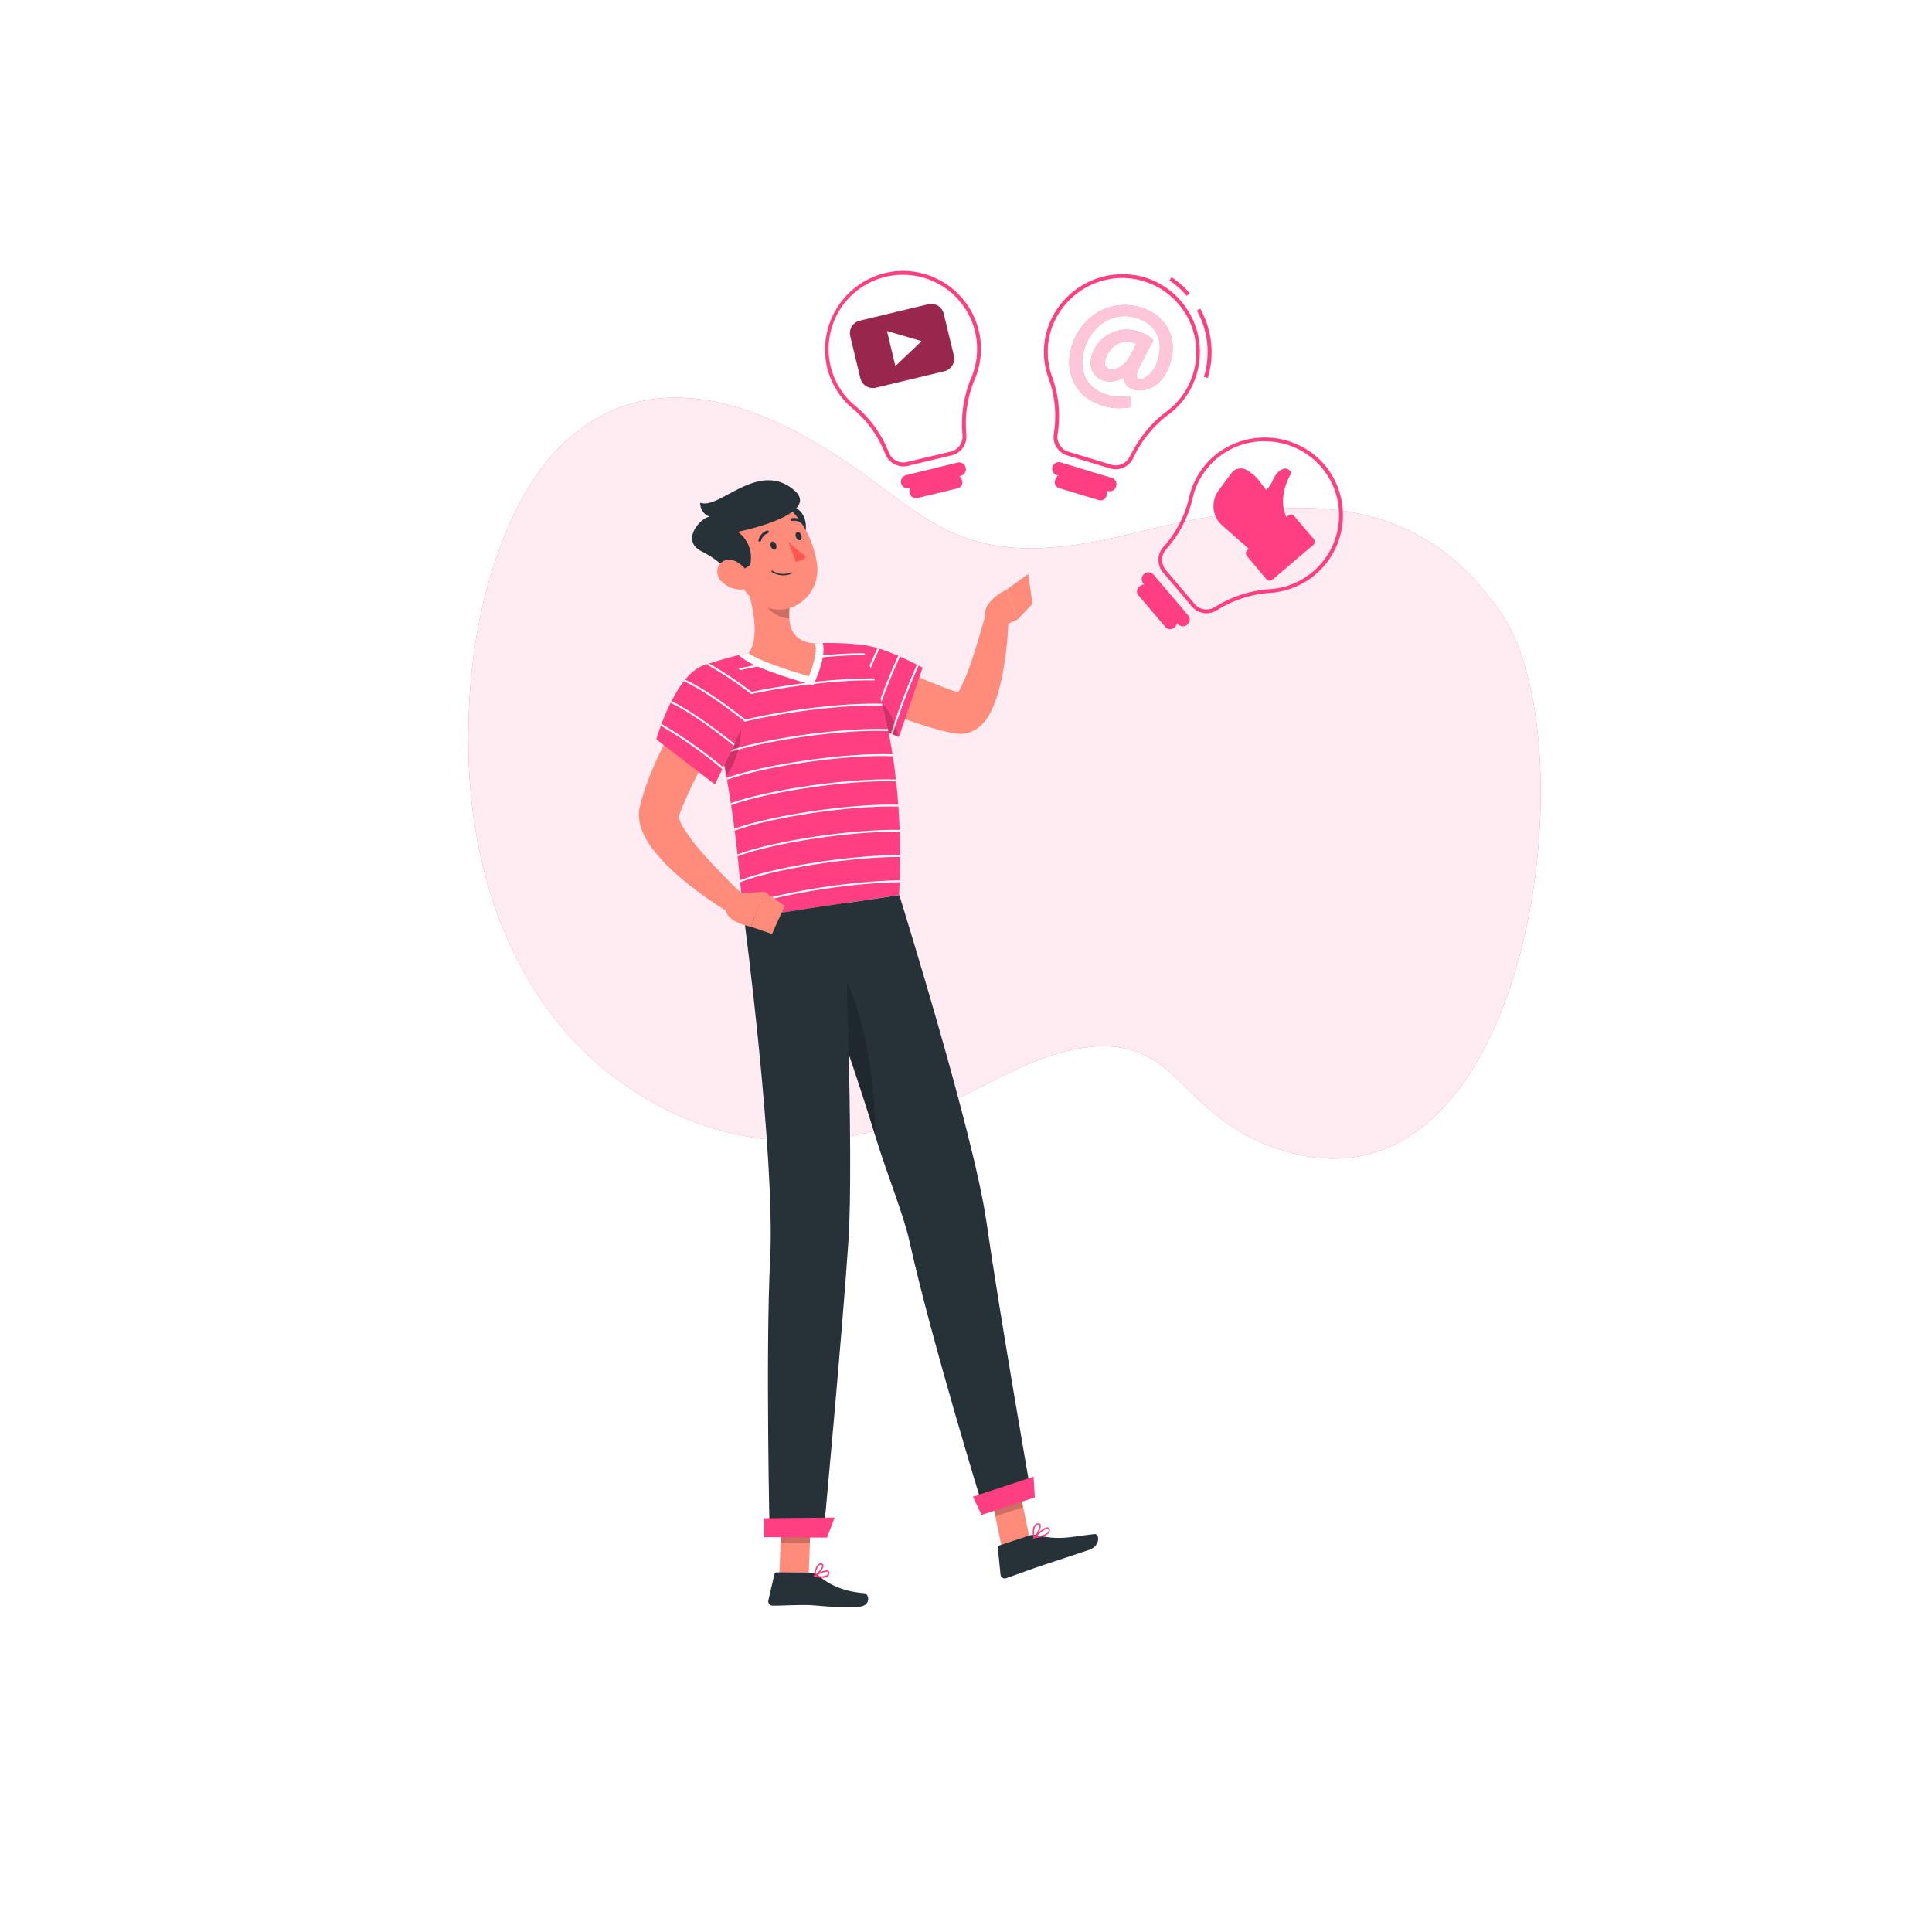 <svg class="animated" id="freepik_stories-social-ideas" xmlns="http://www.w3.org/2000/svg" viewBox="0 0 500 500" version="1.1" xmlns:xlink="http://www.w3.org/1999/xlink" xmlns:svgjs="http://svgjs.com/svgjs"><style>svg#freepik_stories-social-ideas:not(.animated) .animable {opacity: 0;}svg#freepik_stories-social-ideas.animated #freepik--background-simple--inject-2 {animation: 1s 1 forwards cubic-bezier(.36,-0.01,.5,1.38) zoomIn,6s Infinite  linear floating;animation-delay: 0s,1s;}svg#freepik_stories-social-ideas.animated #freepik--Shadow--inject-2 {animation: 1s 1 forwards cubic-bezier(.36,-0.01,.5,1.38) slideDown;animation-delay: 0s;}svg#freepik_stories-social-ideas.animated #freepik--Character--inject-2 {animation: 1s 1 forwards cubic-bezier(.36,-0.01,.5,1.38) slideDown,6s Infinite  linear wind;animation-delay: 0s,1s;}svg#freepik_stories-social-ideas.animated #freepik--social-ideas--inject-2 {animation: 1s 1 forwards cubic-bezier(.36,-0.01,.5,1.38) slideRight,3s Infinite  linear floating;animation-delay: 0s,1s;}            @keyframes zoomIn {                0% {                    opacity: 0;                    transform: scale(0.5);                }                100% {                    opacity: 1;                    transform: scale(1);                }            }                    @keyframes floating {                0% {                    opacity: 1;                    transform: translateY(0px);                }                50% {                    transform: translateY(-10px);                }                100% {                    opacity: 1;                    transform: translateY(0px);                }            }                    @keyframes slideDown {                0% {                    opacity: 0;                    transform: translateY(-30px);                }                100% {                    opacity: 1;                    transform: translateY(0);                }            }                    @keyframes wind {                0% {                    transform: rotate( 0deg );                }                25% {                    transform: rotate( 1deg );                }                75% {                    transform: rotate( -1deg );                }            }                    @keyframes slideRight {                0% {                    opacity: 0;                    transform: translateX(30px);                }                100% {                    opacity: 1;                    transform: translateX(0);                }            }        .animator-hidden { display: none; }</style><g id="freepik--background-simple--inject-2" class="animable" style="transform-origin: 259.977px 201.385px;"><path d="M388.5,158.69c-22.57-32.64-53.49-31-96.16-20.47-49.48,12.17-52-8.33-86.13-26.38-13.58-7.17-32.53-13.4-49.79-4.62-15.21,7.73-22.93,23-27.53,35.86-6.17,17.31-8,35-7.62,52.26.75,36,15.49,75.58,54,93.17a75.47,75.47,0,0,0,43.65,5.73c12.72-2.1,23.83-7.13,35.06-13,8.61-4.5,17.66-9,27.32-10.19,11.28-1.42,17.84,2.67,24,8.8s12.14,12,21.21,15.88C394.91,324.62,412.63,193.59,388.5,158.69Z" style="fill: rgb(255, 63, 129); transform-origin: 259.977px 201.385px;" id="el9cuq2n5spzr" class="animable"></path><g id="elcrxczv27vg"><path d="M388.5,158.69c-22.57-32.64-53.49-31-96.16-20.47-49.48,12.17-52-8.33-86.13-26.38-13.58-7.17-32.53-13.4-49.79-4.62-15.21,7.73-22.93,23-27.53,35.86-6.17,17.31-8,35-7.62,52.26.75,36,15.49,75.58,54,93.17a75.47,75.47,0,0,0,43.65,5.73c12.72-2.1,23.83-7.13,35.06-13,8.61-4.5,17.66-9,27.32-10.19,11.28-1.42,17.84,2.67,24,8.8s12.14,12,21.21,15.88C394.91,324.62,412.63,193.59,388.5,158.69Z" style="fill: rgb(255, 255, 255); opacity: 0.9; transform-origin: 259.977px 201.385px;" class="animable"></path></g></g><g id="freepik--Shadow--inject-2" class="animable animator-hidden" style="transform-origin: 250px 416.24px;"><ellipse id="freepik--path--inject-2" cx="250" cy="416.24" rx="193.89" ry="11.32" style="fill: rgb(245, 245, 245); transform-origin: 250px 416.24px;" class="animable"></ellipse></g><g id="freepik--Character--inject-2" class="animable animator-active" style="transform-origin: 224.777px 270.109px;"><polygon points="259.32 400.81 266.53 398.44 262.96 381.12 255.75 383.49 259.32 400.81" style="fill: rgb(255, 139, 123); transform-origin: 261.14px 390.965px;" id="elcdqflc4rvog" class="animable"></polygon><polygon points="201.69 407.79 209.28 407.85 209.92 390.3 202.33 390.24 201.69 407.79" style="fill: rgb(255, 139, 123); transform-origin: 205.805px 399.045px;" id="el7mz9sbniqv9" class="animable"></polygon><path d="M210.3,407l-9.25-.07a.66.66,0,0,0-.65.52l-1.55,6.73a1.12,1.12,0,0,0,1.1,1.36c3,0,5.15-.19,8.9-.16,2.3,0,7.69.87,13.56.42,3.11-.24,2.53-3.41,1.2-3.5-6.55-.48-10.22-3.12-12.08-4.82A1.88,1.88,0,0,0,210.3,407Z" style="fill: rgb(38, 50, 56); transform-origin: 211.754px 411.43px;" id="el8legq5h8tpk" class="animable"></path><path d="M266.57,397.34l-7.87,2.59a.66.66,0,0,0-.46.69l.69,6.88a1.11,1.11,0,0,0,1.46.94c2.82-1,6.87-2.5,10.43-3.67,4.18-1.38,6.08-2,11-3.65,3-1,2.79-4.23,1.47-4.1-6,.62-8.92,1.71-14.78.31A3.58,3.58,0,0,0,266.57,397.34Z" style="fill: rgb(38, 50, 56); transform-origin: 271.224px 402.757px;" id="elbprhklzzgh" class="animable"></path><path d="M224.82,169.76l12.83,5.47c2.14.88,4.27,1.77,6.39,2.57,1.05.39,2.11.78,3.13,1.13.52.19,1,.34,1.52.5l.37.11.19.06.05,0-.07,0-.14,0a3.23,3.23,0,0,0-1.21.1c-.73.25-.82.48-.78.46a2.07,2.07,0,0,0,.49-.49,14.27,14.27,0,0,0,1.35-2.32,54.22,54.22,0,0,0,2.43-6.08c1.44-4.29,2.77-8.85,4-13.32l5.65.73a91.38,91.38,0,0,1-1.36,14.72,51.78,51.78,0,0,1-1.88,7.53A24,24,0,0,1,256,185a12.45,12.45,0,0,1-1.7,2.32,8.24,8.24,0,0,1-3.78,2.33,7.23,7.23,0,0,1-3,.2l-.36-.06-.24,0-.25-.06-.49-.1c-.65-.13-1.31-.27-1.93-.43-1.27-.29-2.47-.64-3.68-1-2.4-.71-4.73-1.49-7-2.33-4.62-1.66-9-3.51-13.5-5.6Z" style="fill: rgb(255, 139, 123); transform-origin: 240.545px 173.937px;" id="elw0lborippq" class="animable"></path><path d="M214,178c2.34,6.86,18.65,12.71,18.65,12.71l6.13-17.92s-10.43-5.77-16.18-5.91C216.4,166.72,211.52,170.62,214,178Z" style="fill: rgb(255, 63, 129); transform-origin: 226.06px 178.793px;" id="el8mx2sf46j45" class="animable"></path><path d="M220.47,167c-1.75,3.73-3.56,8.32-5.25,13.15l.37.46a141.25,141.25,0,0,1,5.46-13.67C220.85,167,220.66,167,220.47,167Z" style="fill: rgb(255, 255, 255); transform-origin: 218.135px 173.775px;" id="elni7a0gsi9w" class="animable"></path><path d="M227.11,167.7a147,147,0,0,0-6.71,17l.43.28a144,144,0,0,1,6.76-17.09Z" style="fill: rgb(255, 255, 255); transform-origin: 223.995px 176.34px;" id="el2cfzcc0itcv" class="animable"></path><path d="M232.47,169.7a154.73,154.73,0,0,0-6.9,17.9l.44.22a154.27,154.27,0,0,1,6.92-17.92Z" style="fill: rgb(255, 255, 255); transform-origin: 229.25px 178.76px;" id="el64lpzfia5bg" class="animable"></path><path d="M237.31,172a163.8,163.8,0,0,0-6.74,17.88l.45.18a164.6,164.6,0,0,1,6.73-17.84Z" style="fill: rgb(255, 255, 255); transform-origin: 234.16px 181.03px;" id="elkuusom7l8s" class="animable"></path><g id="el7ylzgar4ec3"><path d="M225.72,179.58l-5.88,4.71a64.26,64.26,0,0,0,12.45,6.26C232.29,187.44,229.61,182.44,225.72,179.58Z" style="opacity: 0.2; transform-origin: 226.065px 185.065px;" class="animable"></path></g><path d="M256.34,163.36l7-3-2.87-7.74a12,12,0,0,0-4.71,3.76,4.3,4.3,0,0,0-.55,4.22Z" style="fill: rgb(255, 139, 123); transform-origin: 259.115px 157.99px;" id="elb3wo4s7l7rm" class="animable"></path><polygon points="267.23 156.22 266.08 148.56 260.47 152.61 263.34 160.35 267.23 156.22" style="fill: rgb(255, 139, 123); transform-origin: 263.85px 154.455px;" id="eljepoq5np4lp" class="animable"></polygon><g id="elzxypgxptgg"><polygon points="262.96 381.12 264.8 390.05 257.59 392.42 255.75 383.49 262.96 381.12" style="opacity: 0.2; transform-origin: 260.275px 386.77px;" class="animable"></polygon></g><g id="elwfb5lrwskbi"><polygon points="202.32 390.24 209.92 390.3 209.59 399.35 202 399.29 202.32 390.24" style="opacity: 0.2; transform-origin: 205.96px 394.795px;" class="animable"></polygon></g><path d="M182.45,172.06a2,2,0,0,0-1.24,2.55,175.18,175.18,0,0,1,6.06,22.61c1.17,5.81,2,11.37,2.69,16.42,1.56,11.84,2,20.92,2.59,24l40.13-6c2.16-43.45-10.06-64.8-10.06-64.8a79.62,79.62,0,0,0-9.75-.44c-.69,0-1.38,0-2.09.08A148.65,148.65,0,0,0,193.72,169c-1.07.21-2.15.45-3.2.7C187.28,170.52,184.29,171.45,182.45,172.06Z" style="fill: rgb(255, 63, 129); transform-origin: 207.017px 202.015px;" id="elmu2v04cboo" class="animable"></path><path d="M181.8,176.4c8.53-3.66,29.15-6.88,42.12-6.86-.07-.17-.15-.34-.22-.5-13,0-33.48,3.24-42,6.88Z" style="fill: rgb(255, 255, 255); transform-origin: 202.81px 172.72px;" id="el2g3hfusjjue" class="animable"></path><path d="M226.43,176.08l-.17-.5c-12.53-.21-33.33,2.9-42.67,6.54,0,.16.09.32.14.48C193,179,214,175.82,226.43,176.08Z" style="fill: rgb(255, 255, 255); transform-origin: 205.01px 179.085px;" id="el432yj34rrb5" class="animable"></path><path d="M228.37,182.63c0-.17-.09-.33-.13-.5-12.18-.37-33.13,2.68-43,6.31l.12.48C195.17,185.28,216.26,182.22,228.37,182.63Z" style="fill: rgb(255, 255, 255); transform-origin: 206.805px 185.51px;" id="elph015fopn2" class="animable"></path><path d="M229.89,189.18c0-.17-.07-.33-.11-.5-12-.45-32.93,2.54-43,6.16,0,.16.07.32.1.48C196.88,191.7,218,188.69,229.89,189.18Z" style="fill: rgb(255, 255, 255); transform-origin: 208.335px 191.978px;" id="el13gjezmlgdhe" class="animable"></path><path d="M231.05,195.71c0-.16-.05-.33-.07-.5-11.89-.46-32.77,2.51-42.93,6.1l.09.49C198.22,198.2,219.21,195.22,231.05,195.71Z" style="fill: rgb(255, 255, 255); transform-origin: 209.55px 198.481px;" id="elzv42immdfy" class="animable"></path><path d="M231.91,202.23l-.06-.5c-11.94-.41-32.64,2.55-42.71,6.12,0,.17.05.34.07.5C199.2,204.77,220,201.79,231.91,202.23Z" style="fill: rgb(255, 255, 255); transform-origin: 210.525px 205.021px;" id="el8tcn8ic206q" class="animable"></path><path d="M232.5,208.74c0-.17,0-.33,0-.5-12.1-.31-32.53,2.66-42.39,6.21l.06.51C199.88,211.39,220.42,208.41,232.5,208.74Z" style="fill: rgb(255, 255, 255); transform-origin: 211.305px 211.589px;" id="el7g3ih6v40dc" class="animable"></path><path d="M232.83,215.26c0-.17,0-.33,0-.5-12.32-.18-32.44,2.81-42,6.35,0,.17,0,.34.05.5C200.3,218.07,220.51,215.06,232.83,215.26Z" style="fill: rgb(255, 255, 255); transform-origin: 211.83px 218.181px;" id="elf02qpxo369" class="animable"></path><path d="M232.93,221.78v-.5c-12.59,0-32.34,3-41.42,6.53,0,.17,0,.34.05.51C200.5,224.8,220.33,221.76,232.93,221.78Z" style="fill: rgb(255, 255, 255); transform-origin: 212.22px 224.8px;" id="elakrt03ae8r4" class="animable"></path><path d="M232.82,228.31c0-.16,0-.33,0-.49-12.86.18-32.14,3.23-40.69,6.72,0,.17,0,.35,0,.51C200.61,231.56,220,228.49,232.82,228.31Z" style="fill: rgb(255, 255, 255); transform-origin: 212.475px 231.435px;" id="elloltzbp80an" class="animable"></path><g id="elkitk089ndxr"><path d="M191.57,182.81c1,7.88-.71,14.32-3.64,17.88-.2-1.15-.43-2.3-.66-3.46-.88-4.36-1.93-8.87-3.21-13.4Z" style="opacity: 0.2; transform-origin: 187.958px 191.75px;" class="animable"></path></g><path d="M212.92,166.42h0c-.69,0-1.38,0-2.09.08A148.65,148.65,0,0,0,193.72,169c-.86.17-1.72.36-2.57.55l1.35,1c3.46,2.63,15,5.93,16.31,6.29l1.72.49.67-1.66C212.44,172.69,213.61,168.83,212.92,166.42Z" style="fill: rgb(255, 255, 255); transform-origin: 202.138px 171.875px;" id="elb5r2i7iwb4" class="animable"></path><path d="M192.56,149.57c1.89,5.33,4.46,15.22,1.16,19.46,3.24,2.48,15.63,6,15.63,6s2.75-6.82,1.43-8.49c-6.34-.56-6.85-5.12-6.42-9.55Z" style="fill: rgb(255, 139, 123); transform-origin: 201.849px 162.3px;" id="el952uck2n39n" class="animable"></path><g id="el15x831qncid"><path d="M197.37,152.58l7,4.37a18,18,0,0,0-.07,3.11c-2.39,0-6-2.09-6.6-4.5A8.5,8.5,0,0,1,197.37,152.58Z" style="opacity: 0.2; transform-origin: 200.86px 156.32px;" class="animable"></path></g><path d="M202.45,132.14c.89-1.73,4.37-1.6,5.73,1.94s-1.21,8.19-1.21,8.19Z" style="fill: rgb(38, 50, 56); transform-origin: 205.514px 136.663px;" id="elw4k7pphknbq" class="animable"></path><path d="M188.1,143.57c3.11,6.85,4.58,11,9.5,13.28,7.4,3.38,14.85-3.14,13.85-10.79-.9-6.88-5.83-16.94-13.77-17.11A10.27,10.27,0,0,0,188.1,143.57Z" style="fill: rgb(255, 139, 123); transform-origin: 199.336px 143.356px;" id="ellt6a7dpla5i" class="animable"></path><path d="M189.47,149.31c1.93-1.34,4.66-3.05,4.66-3.05a8.3,8.3,0,0,0-3.18-8.63c2.54-.48,21.59-4.85,14.53-10.81-9.3-7.85-19.37,5.25-24.25,3.27a3.6,3.6,0,0,0,2.5,3.63c-2.3.11-7.82,6.15-2.09,9S189.47,149.31,189.47,149.31Z" style="fill: rgb(38, 50, 56); transform-origin: 193.08px 136.8px;" id="elbo4gcbpmmro" class="animable"></path><path d="M204.78,148.48h0a5.47,5.47,0,0,1-5.06-.47.18.18,0,0,1,0-.27.2.2,0,0,1,.27,0,5.21,5.21,0,0,0,4.7.42.19.19,0,0,1,.25.11A.21.21,0,0,1,204.78,148.48Z" style="fill: rgb(38, 50, 56); transform-origin: 202.3px 148.29px;" id="el244b0s0gh3y" class="animable"></path><path d="M186.65,150.38a7.12,7.12,0,0,0,5,2.2c2.51,0,3.13-2.36,1.89-4.4-1.11-1.83-3.75-4.05-6-3.11S185.06,148.69,186.65,150.38Z" style="fill: rgb(255, 139, 123); transform-origin: 189.892px 148.713px;" id="elpzfb478zisc" class="animable"></path><path d="M267,387.5l-12.2,4s-13.61-44-19.48-70.44c-1.56-7-5.59-16.59-8.78-27-4-13.17-8.92-27.37-12.88-38.48-4.18-11.7-7.31-20-7.31-20l26.39-3.91s19.22,61.49,22.53,84.41C258.66,339.89,267,387.5,267,387.5Z" style="fill: rgb(38, 50, 56); transform-origin: 236.675px 311.585px;" id="elxwglmyxcvb" class="animable"></path><g id="eloko7xjortq9"><path d="M226.49,294c-4-13.17-8.92-27.37-12.88-38.48l2.29-6.14C223.09,256.71,226.74,280.77,226.49,294Z" style="opacity: 0.2; transform-origin: 220.056px 271.69px;" class="animable"></path></g><path d="M218.45,233.77s2.61,65.32,1.12,87.49c-1.63,24.29-6.49,76.36-6.49,76.36l-13.89-.1s-1.08-47.93.12-71.57c1.36-27-6.75-88.34-6.75-88.34Z" style="fill: rgb(38, 50, 56); transform-origin: 206.295px 315.695px;" id="elaa87zope4fw" class="animable"></path><polygon points="214.03 397.94 197.68 397.81 197.71 392.92 216 392.74 214.03 397.94" style="fill: rgb(255, 63, 129); transform-origin: 206.84px 395.34px;" id="elfyxzxhdffvl" class="animable"></polygon><polygon points="267.81 387.53 254.04 392.06 251.79 387.35 267.49 382.16 267.81 387.53" style="fill: rgb(255, 63, 129); transform-origin: 259.8px 387.11px;" id="el9nf04j4q3ni" class="animable"></polygon><path d="M199.5,141.47c.22.57.7.92,1.07.77s.5-.72.29-1.29-.7-.92-1.08-.78S199.28,140.9,199.5,141.47Z" style="fill: rgb(38, 50, 56); transform-origin: 200.175px 141.207px;" id="elckhwigkj71s" class="animable"></path><path d="M206,139c.22.57.7.92,1.08.78s.5-.72.28-1.29-.7-.92-1.07-.78S205.75,138.43,206,139Z" style="fill: rgb(38, 50, 56); transform-origin: 206.676px 138.745px;" id="elrhsqzniybi" class="animable"></path><path d="M204,140.07a22.17,22.17,0,0,0,4.59,3.85c-.65,1.33-2.66,1.44-2.66,1.44Z" style="fill: rgb(255, 86, 82); transform-origin: 206.295px 142.715px;" id="elnbivltdrl6o" class="animable"></path><path d="M196.7,140.14a.36.36,0,0,0,.28-.25A2.83,2.83,0,0,1,198.7,138a.36.36,0,0,0,.24-.45.36.36,0,0,0-.45-.24,3.54,3.54,0,0,0-2.2,2.43.35.35,0,0,0,.24.44A.33.33,0,0,0,196.7,140.14Z" style="fill: rgb(38, 50, 56); transform-origin: 197.615px 138.737px;" id="el5g7r9ie0w82" class="animable"></path><path d="M207.89,135.72a.31.31,0,0,0,.19-.11.34.34,0,0,0,0-.5,3.55,3.55,0,0,0-3.13-1,.35.35,0,0,0-.26.43.37.37,0,0,0,.43.27h0a2.82,2.82,0,0,1,2.47.79A.38.38,0,0,0,207.89,135.72Z" style="fill: rgb(38, 50, 56); transform-origin: 206.434px 134.889px;" id="elt3c2kwktnfj" class="animable"></path><path d="M212.8,408.32a2.27,2.27,0,0,0,1.46-.38,1.05,1.05,0,0,0,.38-.94.56.56,0,0,0-.3-.51c-.84-.44-3.3,1-3.57,1.21a.18.18,0,0,0,0,.33A9.21,9.21,0,0,0,212.8,408.32Zm1.14-1.56a.53.53,0,0,1,.23,0,.24.24,0,0,1,.11.22.71.71,0,0,1-.25.65,3.68,3.68,0,0,1-2.69.11A7.13,7.13,0,0,1,213.94,406.76Z" style="fill: rgb(255, 63, 129); transform-origin: 212.655px 407.367px;" id="elzlkbbco3zyc" class="animable"></path><path d="M210.86,408l.08,0c.79-.42,2.32-2.08,2.17-2.92a.59.59,0,0,0-.57-.48,1,1,0,0,0-.77.23c-.88.71-1.08,2.9-1.09,3a.19.19,0,0,0,.08.17A.17.17,0,0,0,210.86,408Zm1.55-3.07h.08c.24,0,.26.14.26.18.1.5-.88,1.75-1.67,2.34a4.38,4.38,0,0,1,.92-2.37A.61.61,0,0,1,212.41,405Z" style="fill: rgb(255, 63, 129); transform-origin: 211.9px 406.3px;" id="elkepxw0fhra" class="animable"></path><path d="M267.6,398.1h0c1.23-.15,3.39-.55,3.95-1.5a1,1,0,0,0,.05-.94.56.56,0,0,0-.43-.36c-1-.19-3.45,2.22-3.72,2.5a.17.17,0,0,0,0,.2A.18.18,0,0,0,267.6,398.1Zm3.48-2.45h.05a.23.23,0,0,1,.17.15.68.68,0,0,1,0,.62c-.31.53-1.47,1-3.15,1.25C269.09,396.74,270.49,395.61,271.08,395.65Z" style="fill: rgb(255, 63, 129); transform-origin: 269.556px 396.695px;" id="elnlasszfv7ud" class="animable"></path><path d="M267.6,398.1a.17.17,0,0,0,.13,0c.74-.68,1.95-2.81,1.55-3.58-.1-.18-.31-.37-.79-.26a1.27,1.27,0,0,0-.85.6c-.67,1.05-.23,3.06-.21,3.14a.15.15,0,0,0,.12.13Zm1.17-3.56c.14,0,.18.08.19.11.24.46-.53,2.07-1.24,2.9a4.26,4.26,0,0,1,.22-2.54.92.92,0,0,1,.62-.44Z" style="fill: rgb(255, 63, 129); transform-origin: 268.314px 396.179px;" id="els0j26nve6se" class="animable"></path><path d="M191.16,183c-1.41,2.12-2.95,4.43-4.35,6.7s-2.82,4.59-4.14,6.9a90.87,90.87,0,0,0-6.75,14l-.16.44c0,.11-.14.4-.09.24s0-.2,0-.22,0,.18,0,.5a9.85,9.85,0,0,0,1.16,2.6,43.65,43.65,0,0,0,4.47,6c3.43,4,7.33,7.93,11.23,11.69l-3.38,4.58a92.17,92.17,0,0,1-14.06-10.15,46.44,46.44,0,0,1-6.31-6.73,20.21,20.21,0,0,1-2.7-4.78,12,12,0,0,1-.73-3.6,8.91,8.91,0,0,1,.21-2.3c.11-.5.13-.53.19-.75l.15-.56a63,63,0,0,1,3-8.56c1.13-2.74,2.43-5.35,3.77-7.93s2.78-5.08,4.29-7.53,3-4.83,4.83-7.27Z" style="fill: rgb(255, 139, 123); transform-origin: 178.937px 206.35px;" id="elmwmqc73vtt" class="animable"></path><path d="M182.35,172.1c-7.67,2.36-12.49,19.07-12.49,19.25L185,203s4.6-9,8.24-17.62C197.25,176,190.74,169.52,182.35,172.1Z" style="fill: rgb(255, 63, 129); transform-origin: 182.157px 187.265px;" id="elfpppq8ib8q" class="animable"></path><path d="M194.47,179.68c0-.21,0-.43,0-.64a93.18,93.18,0,0,0-10.86-7.25l-.73.17A90,90,0,0,1,194.47,179.68Z" style="fill: rgb(255, 255, 255); transform-origin: 188.675px 175.735px;" id="elol1jkiu1a7g" class="animable"></path><path d="M177,176.31c4,1.76,9.78,5.7,15.74,10.4.06-.16.13-.31.2-.47-5.89-4.63-11.64-8.53-15.61-10.33Z" style="fill: rgb(255, 255, 255); transform-origin: 184.97px 181.31px;" id="elnv8gg763bnh" class="animable"></path><path d="M189.92,193l.21-.46c-6.06-4.86-12.08-9-16.33-11.09-.08.15-.15.3-.23.44C177.81,183.87,183.85,188.07,189.92,193Z" style="fill: rgb(255, 255, 255); transform-origin: 181.85px 187.225px;" id="el3zs3zmn9bb9" class="animable"></path><path d="M187,199.1l.22-.45a113.84,113.84,0,0,0-16-11.28c-.06.16-.12.31-.17.46A114.4,114.4,0,0,1,187,199.1Z" style="fill: rgb(255, 255, 255); transform-origin: 179.135px 193.235px;" id="ellx82j4pv3wi" class="animable"></path><path d="M190.18,231.23l7.69-.41-3.56,9s-6.63-1.1-6.44-4.68Z" style="fill: rgb(255, 139, 123); transform-origin: 192.868px 235.32px;" id="el07swmm1lufj" class="animable"></path><polygon points="203.08 234.41 199.79 241.72 194.31 239.83 197.87 230.82 203.08 234.41" style="fill: rgb(255, 139, 123); transform-origin: 198.695px 236.27px;" id="eldrqs8mifsut" class="animable"></polygon></g><g id="freepik--social-ideas--inject-2" class="animable" style="transform-origin: 280.537px 116.478px;"><path d="M307.14,76.58a21.55,21.55,0,0,0-4.5-4l.56-.83a22.86,22.86,0,0,1,4.7,4.14Z" style="fill: rgb(255, 63, 129); transform-origin: 305.27px 74.165px;" id="elca9uiyxwys9" class="animable"></path><path d="M312.56,97.82l-1-.29a22,22,0,0,0-1.82-17.17l.87-.48A23,23,0,0,1,312.56,97.82Z" style="fill: rgb(255, 63, 129); transform-origin: 311.646px 88.85px;" id="elfsnvhiiiacu" class="animable"></path><path d="M288.74,121.44a5.06,5.06,0,0,1-1.48-.22l-11-3.33a5,5,0,0,1-3.55-5.48l.18-1.36a28.53,28.53,0,0,0-1.56-13.25,20,20,0,0,1-.11-13.11,20.45,20.45,0,0,1,24.44-13.07,20.19,20.19,0,0,1,14,25.34h0a20.06,20.06,0,0,1-7,10.14,29.72,29.72,0,0,0-8.82,10.31l-.6,1.21A5,5,0,0,1,288.74,121.44Zm1.78-49.5A19.48,19.48,0,0,0,272.16,85a19,19,0,0,0,.1,12.46,29.55,29.55,0,0,1,1.61,13.71l-.18,1.35a4.05,4.05,0,0,0,2.85,4.4l11,3.33a4,4,0,0,0,4.81-2.08L293,117a31,31,0,0,1,9.11-10.66,19,19,0,0,0,6.66-9.63h0a19.19,19.19,0,0,0-13.34-24.08A18.47,18.47,0,0,0,290.52,71.94Z" style="fill: rgb(255, 63, 129); transform-origin: 290.35px 96.203px;" id="elmxkxa18vkjk" class="animable"></path><path d="M288.87,125.83a1.73,1.73,0,0,0-1.16-2.16l-13.19-4a1.73,1.73,0,0,0-1,3.32l.33.11a1.56,1.56,0,0,0-.7.87l-.1.34a1.57,1.57,0,0,0,1,2l10.33,3.12a1.57,1.57,0,0,0,1.95-1l.1-.34a1.54,1.54,0,0,0-.1-1.12l.34.1A1.73,1.73,0,0,0,288.87,125.83Z" style="fill: rgb(255, 63, 129); transform-origin: 280.616px 124.548px;" id="elk41hf93rfvb" class="animable"></path><path d="M298.3,88.43a.6.6,0,0,0-.14-.73,10.46,10.46,0,0,0-3.82-2A9.47,9.47,0,0,0,282.57,92c-1,3.33.7,5.75,2.9,6.42a6.1,6.1,0,0,0,5.44-.86,3.18,3.18,0,0,0,.34,1.57,3.28,3.28,0,0,0,2,1.65c3.44,1,7.87-1,9.67-7,1.94-6.41-1.21-12.26-7.67-14.21-7.75-2.34-15.46,2-17.92,10.17-2.06,6.79,1.24,13.17,7.85,15.16a14,14,0,0,0,7.07.51.61.61,0,0,0,.49-.63l-.11-1.71a.56.56,0,0,0-.24-.44.58.58,0,0,0-.49-.11,11.06,11.06,0,0,1-5.46-.37c-5.14-1.55-7.5-6.24-5.86-11.66,2-6.53,7.67-10,13.54-8.2,5,1.5,7.1,5.62,5.55,10.74a7.67,7.67,0,0,1-3.31,4.7,2.28,2.28,0,0,1-1.75.27.56.56,0,0,1-.4-.34c-.13-.32-.18-1.14.88-3.13Zm-5.31.15a7.09,7.09,0,0,1,1.09.44l-1.71,3.31c-1,1.91-3.42,3.74-5.11,3.23s-1.37-1.87-1.13-2.67C287.09,89.72,290.23,87.75,293,88.58Z" style="fill: rgb(255, 63, 129); transform-origin: 290.104px 92.293px;" id="elf1qsc6d8gzo" class="animable"></path><g id="el4garb5rp2zf"><path d="M298.3,88.43a.6.6,0,0,0-.14-.73,10.46,10.46,0,0,0-3.82-2A9.47,9.47,0,0,0,282.57,92c-1,3.33.7,5.75,2.9,6.42a6.1,6.1,0,0,0,5.44-.86,3.18,3.18,0,0,0,.34,1.57,3.28,3.28,0,0,0,2,1.65c3.44,1,7.87-1,9.67-7,1.94-6.41-1.21-12.26-7.67-14.21-7.75-2.34-15.46,2-17.92,10.17-2.06,6.79,1.24,13.17,7.85,15.16a14,14,0,0,0,7.07.51.61.61,0,0,0,.49-.63l-.11-1.71a.56.56,0,0,0-.24-.44.58.58,0,0,0-.49-.11,11.06,11.06,0,0,1-5.46-.37c-5.14-1.55-7.5-6.24-5.86-11.66,2-6.53,7.67-10,13.54-8.2,5,1.5,7.1,5.62,5.55,10.74a7.67,7.67,0,0,1-3.31,4.7,2.28,2.28,0,0,1-1.75.27.56.56,0,0,1-.4-.34c-.13-.32-.18-1.14.88-3.13Zm-5.31.15a7.09,7.09,0,0,1,1.09.44l-1.71,3.31c-1,1.91-3.42,3.74-5.11,3.23s-1.37-1.87-1.13-2.67C287.09,89.72,290.23,87.75,293,88.58Z" style="fill: rgb(255, 255, 255); opacity: 0.7; transform-origin: 290.104px 92.293px;" class="animable"></path></g><path d="M312.27,158.71a5,5,0,0,1-3.85-1.79L301,148.15a5,5,0,0,1,0-6.52l.88-1a28.72,28.72,0,0,0,5.88-12,19.92,19.92,0,0,1,7-11.07,20.45,20.45,0,0,1,27.62,2.26A20.17,20.17,0,0,1,329,153.41a29.8,29.8,0,0,0-13,3.88l-1.17.7A5,5,0,0,1,312.27,158.71Zm15-44.52a19,19,0,0,0-18.59,14.64,29.48,29.48,0,0,1-6.09,12.39l-.88,1.05a4.06,4.06,0,0,0,0,5.24l7.45,8.77a4,4,0,0,0,5.17.85l1.17-.69a30.75,30.75,0,0,1,13.43-4,18.93,18.93,0,0,0,10.82-4.48h0a19.12,19.12,0,0,0-12.49-33.74Z" style="fill: rgb(255, 63, 129); transform-origin: 323.671px 135.97px;" id="elhb5qpa2r77" class="animable"></path><path d="M307.27,161.67a1.74,1.74,0,0,0,.2-2.45l-8.92-10.5A1.74,1.74,0,0,0,295.9,151l.23.27a1.53,1.53,0,0,0-1.07.36l-.27.23a1.56,1.56,0,0,0-.18,2.2l7,8.22a1.56,1.56,0,0,0,2.2.18l.27-.23a1.53,1.53,0,0,0,.52-1l.23.27A1.74,1.74,0,0,0,307.27,161.67Z" style="fill: rgb(255, 63, 129); transform-origin: 301.061px 155.473px;" id="el3rb1ha76qjv" class="animable"></path><path d="M340,139.5l-5.06-5.95a1.1,1.1,0,0,0-1.55-.12l-.48.4-.06-.15c-2.41-5.56,1.38-11.27,1.38-11.27s-.78-1.66-2.28-1c-2.64,1.25-2.2,3.67-4.31,5.35l-1.86-2.46a9.21,9.21,0,0,0-2.14-2l-.79-.54a3.06,3.06,0,0,0-4.2.73L315.33,127a6.73,6.73,0,0,0,1,9c2.15,1.89,5.5,4.84,6.1,5.34h0l.72.71-.34.29a1.1,1.1,0,0,0-.12,1.55l5.05,6a1.11,1.11,0,0,0,1.55.13l10.52-8.94A1.11,1.11,0,0,0,340,139.5Z" style="fill: rgb(255, 63, 129); transform-origin: 327.148px 135.752px;" id="elvmz0davfqx" class="animable"></path><path d="M233.8,120.7a5.05,5.05,0,0,1-4.64-3.08l-.53-1.26a28.66,28.66,0,0,0-8-10.65,19.91,19.91,0,0,1-6.72-11.25,20.45,20.45,0,0,1,14.48-23.63,20.19,20.19,0,0,1,24.92,14.76h0a20,20,0,0,1-.93,12.3A29.88,29.88,0,0,0,250,111.24l.09,1.36a5,5,0,0,1-3.86,5.26L235,120.56A5.46,5.46,0,0,1,233.8,120.7Zm-.13-49.58a19.2,19.2,0,0,0-18.82,23.13,18.94,18.94,0,0,0,6.38,10.7,29.59,29.59,0,0,1,8.32,11l.53,1.26a4,4,0,0,0,4.68,2.35L246,116.89a4,4,0,0,0,3.09-4.23l-.09-1.35a30.74,30.74,0,0,1,2.47-13.8,19.19,19.19,0,0,0-17.75-26.39Z" style="fill: rgb(255, 63, 129); transform-origin: 233.699px 95.412px;" id="elaenwztspuxa" class="animable"></path><path d="M249.9,121a1.73,1.73,0,0,0-2.09-1.28L234.41,123a1.74,1.74,0,0,0,.81,3.38l.35-.08a1.52,1.52,0,0,0-.17,1.11l.08.35a1.58,1.58,0,0,0,1.89,1.15l10.49-2.53a1.56,1.56,0,0,0,1.15-1.88l-.08-.34a1.56,1.56,0,0,0-.65-.92l.34-.08A1.74,1.74,0,0,0,249.9,121Z" style="fill: rgb(255, 63, 129); transform-origin: 241.561px 124.311px;" id="el3m9850l6l8c" class="animable"></path><path d="M240.23,78.75,222.5,83a3.33,3.33,0,0,0-2.45,4l2.62,10.89a3.32,3.32,0,0,0,4,2.44l17.73-4.26a3.34,3.34,0,0,0,2.46-4L244.23,81.2A3.32,3.32,0,0,0,240.23,78.75Zm-8.51,16-2.19-9.11,9,2.65Z" style="fill: rgb(255, 63, 129); transform-origin: 233.454px 89.54px;" id="elds38zl3qmbm" class="animable"></path><g id="elws6gm5lhhec"><path d="M240.23,78.75,222.5,83a3.33,3.33,0,0,0-2.45,4l2.62,10.89a3.32,3.32,0,0,0,4,2.44l17.73-4.26a3.34,3.34,0,0,0,2.46-4L244.23,81.2A3.32,3.32,0,0,0,240.23,78.75Zm-8.51,16-2.19-9.11,9,2.65Z" style="opacity: 0.4; transform-origin: 233.454px 89.54px;" class="animable"></path></g></g><defs>     <filter id="active" height="200%">         <feMorphology in="SourceAlpha" result="DILATED" operator="dilate" radius="2"></feMorphology>                <feFlood flood-color="#32DFEC" flood-opacity="1" result="PINK"></feFlood>        <feComposite in="PINK" in2="DILATED" operator="in" result="OUTLINE"></feComposite>        <feMerge>            <feMergeNode in="OUTLINE"></feMergeNode>            <feMergeNode in="SourceGraphic"></feMergeNode>        </feMerge>    </filter>    <filter id="hover" height="200%">        <feMorphology in="SourceAlpha" result="DILATED" operator="dilate" radius="2"></feMorphology>                <feFlood flood-color="#ff0000" flood-opacity="0.5" result="PINK"></feFlood>        <feComposite in="PINK" in2="DILATED" operator="in" result="OUTLINE"></feComposite>        <feMerge>            <feMergeNode in="OUTLINE"></feMergeNode>            <feMergeNode in="SourceGraphic"></feMergeNode>        </feMerge>            <feColorMatrix type="matrix" values="0   0   0   0   0                0   1   0   0   0                0   0   0   0   0                0   0   0   1   0 "></feColorMatrix>    </filter></defs></svg>